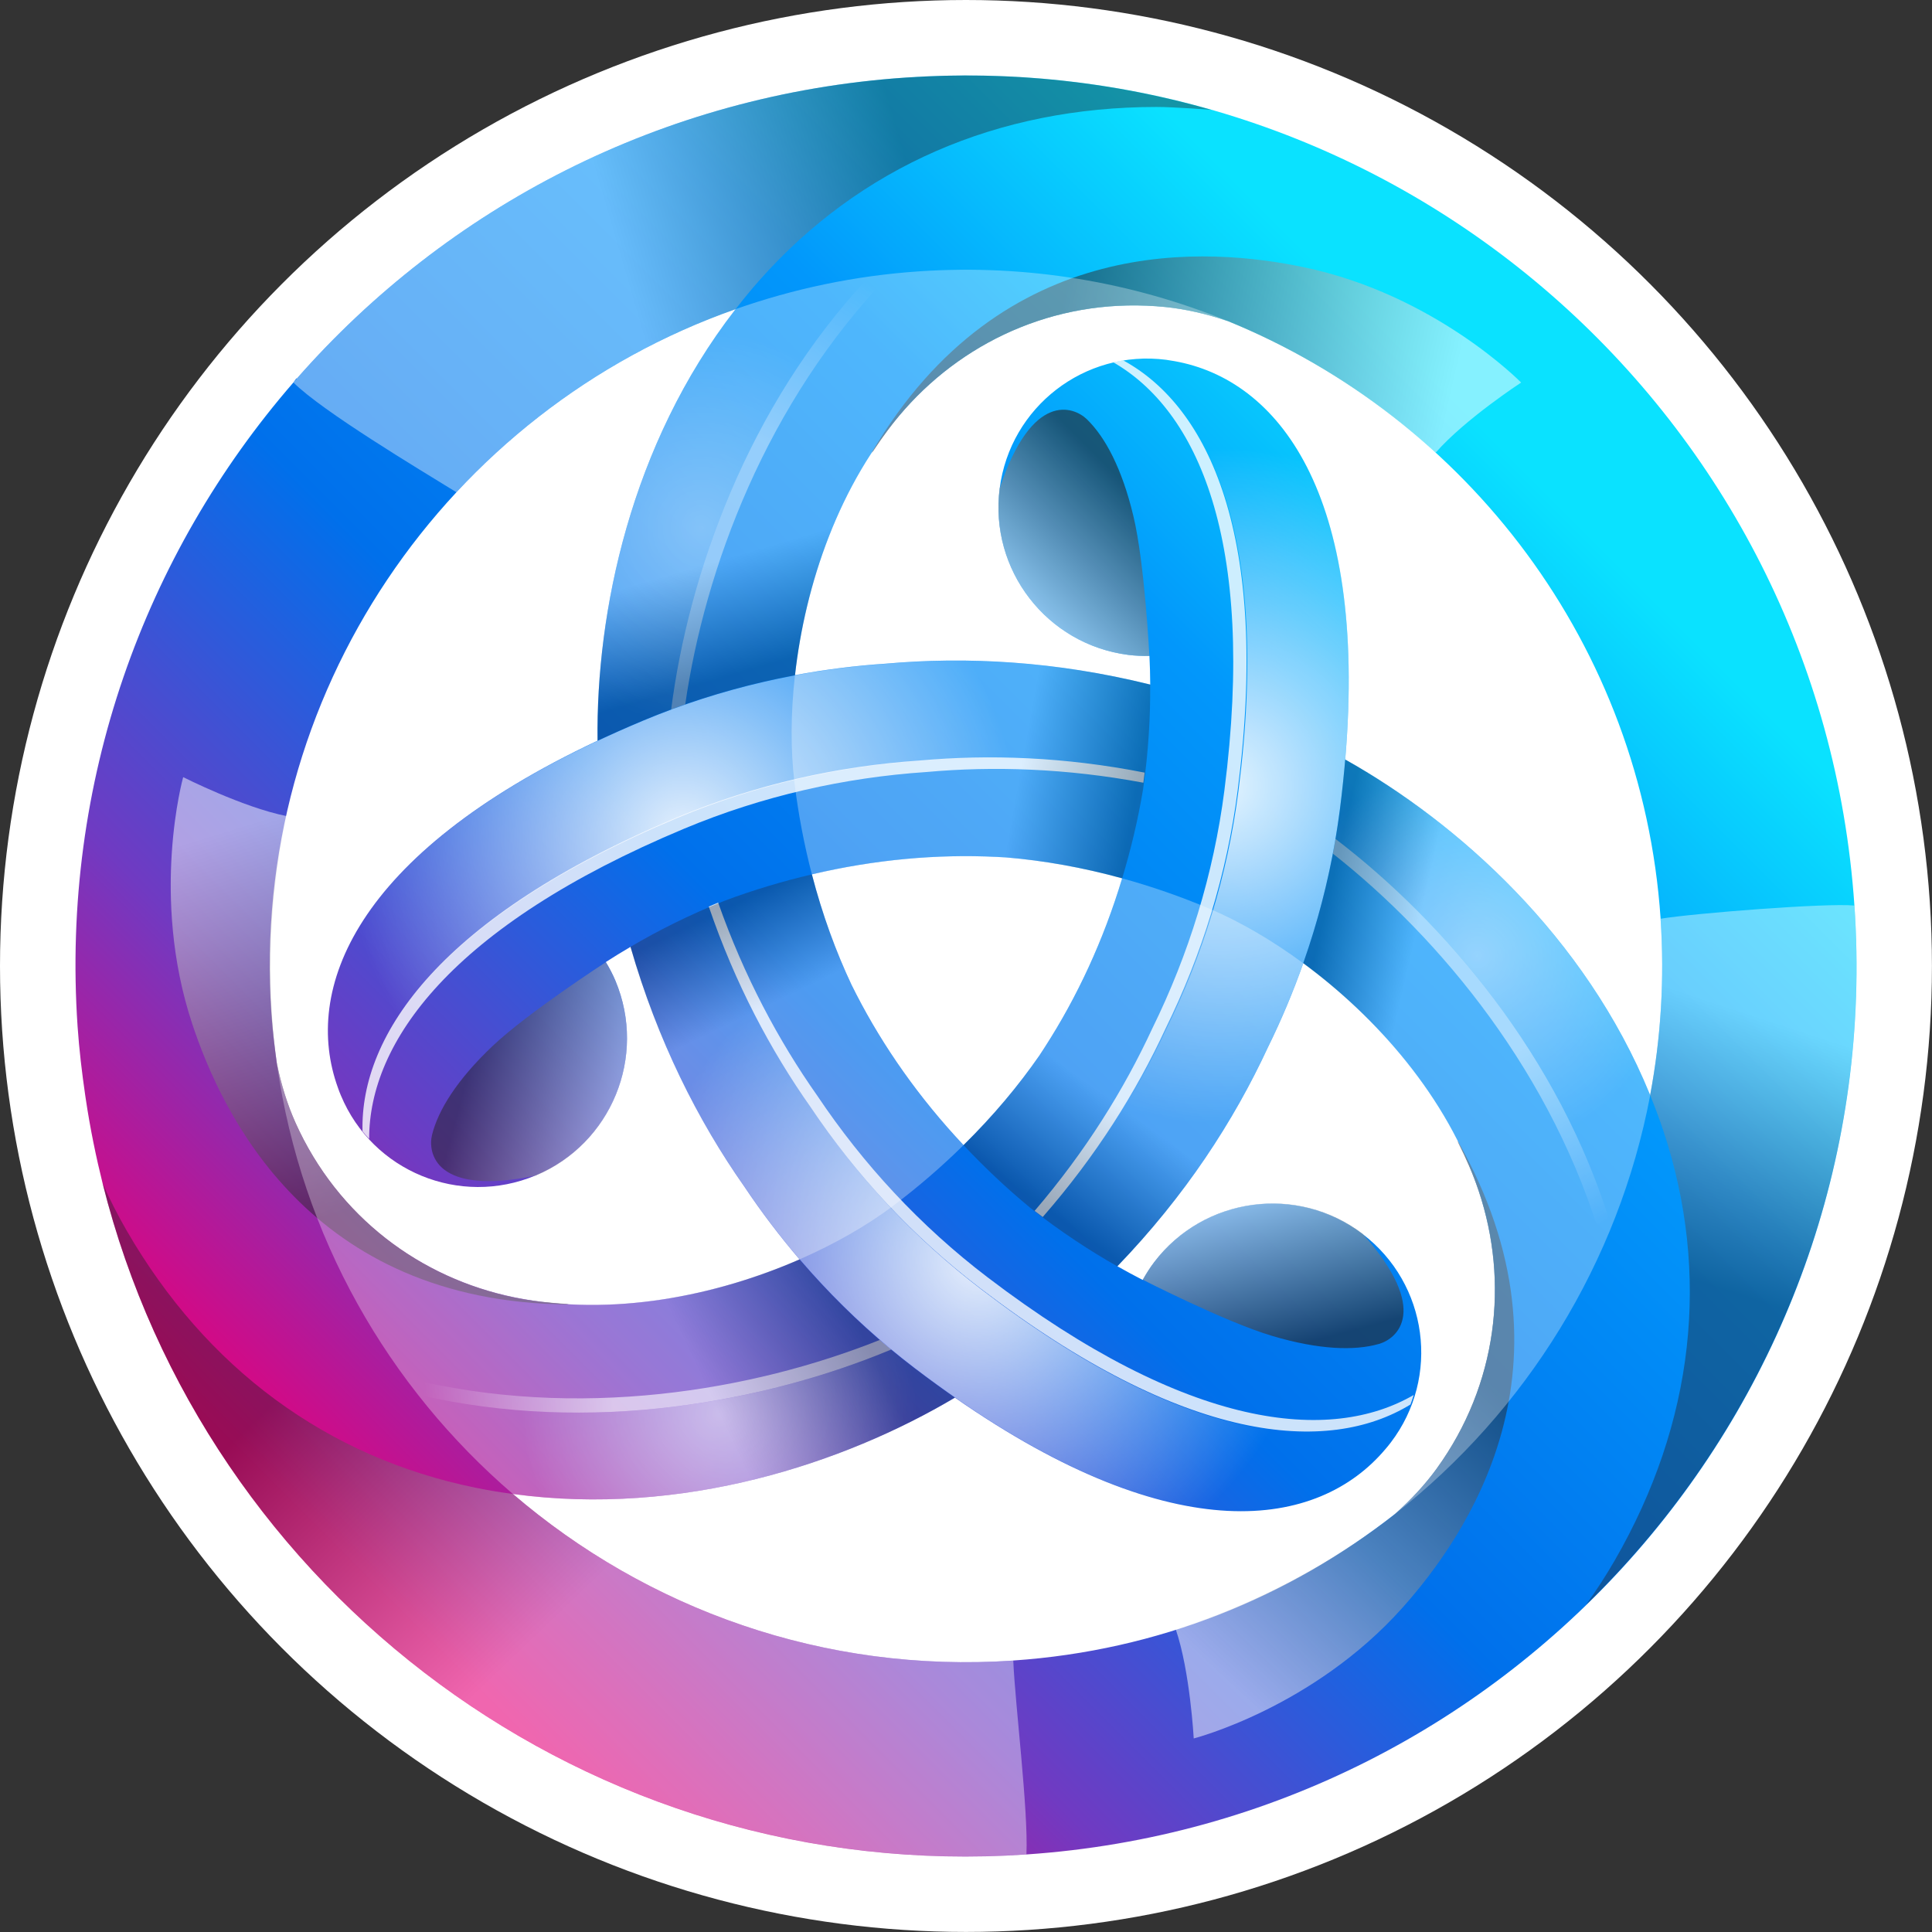 <?xml version="1.0" encoding="UTF-8" standalone="no"?>
<!-- Created with Inkscape (http://www.inkscape.org/) -->

<svg
   width="128"
   height="128"
   viewBox="0 0 33.867 33.867"
   version="1.1"
   id="svg1563"
   inkscape:export-filename="astr.png"
   inkscape:export-xdpi="96"
   inkscape:export-ydpi="96"
   xmlns:inkscape="http://www.inkscape.org/namespaces/inkscape"
   xmlns:sodipodi="http://sodipodi.sourceforge.net/DTD/sodipodi-0.dtd"
   xmlns="http://www.w3.org/2000/svg"
   xmlns:svg="http://www.w3.org/2000/svg">
  <rect x="0" y="0" width="33.867" height="33.867" fill="#333333" stroke="none"/>
  <sodipodi:namedview
     id="namedview1565"
     pagecolor="#ffffff"
     bordercolor="#000000"
     borderopacity="0.25"
     inkscape:showpageshadow="2"
     inkscape:pageopacity="0.0"
     inkscape:pagecheckerboard="0"
     inkscape:deskcolor="#d1d1d1"
     inkscape:document-units="mm"
     showgrid="false" />
  <defs
     id="defs1560">
    <linearGradient
       id="paint0_linear_102_141"
       x1="47.634"
       y1="252.373"
       x2="238.908"
       y2="61.098"
       gradientUnits="userSpaceOnUse"
       gradientTransform="matrix(0.104,0,0,0.104,1.323,1.323)">
      <stop
         offset="0.001"
         stop-color="#E6007A"
         id="stop889" />
      <stop
         offset="0.207"
         stop-color="#703AC2"
         id="stop891" />
      <stop
         offset="0.456"
         stop-color="#0070EB"
         id="stop893" />
      <stop
         offset="0.768"
         stop-color="#0297FB"
         id="stop895" />
      <stop
         offset="1"
         stop-color="#0AE2FF"
         id="stop897" />
    </linearGradient>
    <radialGradient
       id="paint1_radial_102_141"
       cx="0"
       cy="0"
       r="1"
       gradientUnits="userSpaceOnUse"
       gradientTransform="matrix(5.935,0,0,5.935,21.383,13.773)">
      <stop
         stop-color="white"
         id="stop900" />
      <stop
         offset="1"
         stop-color="white"
         stop-opacity="0"
         id="stop902" />
    </radialGradient>
    <radialGradient
       id="paint2_radial_102_141"
       cx="0"
       cy="0"
       r="1"
       gradientUnits="userSpaceOnUse"
       gradientTransform="matrix(3.453,0,0,3.453,12.61,24.784)">
      <stop
         stop-color="white"
         id="stop905" />
      <stop
         offset="1"
         stop-color="white"
         stop-opacity="0"
         id="stop907" />
    </radialGradient>
    <linearGradient
       id="paint3_linear_102_141"
       x1="58.658"
       y1="219.827"
       x2="90.643"
       y2="219.383"
       gradientUnits="userSpaceOnUse"
       gradientTransform="matrix(0.104,0,0,0.104,1.323,1.323)">
      <stop
         stop-color="white"
         stop-opacity="0"
         id="stop910" />
      <stop
         offset="1"
         stop-color="white"
         id="stop912" />
    </linearGradient>
    <radialGradient
       id="paint4_radial_102_141"
       cx="0"
       cy="0"
       r="1"
       gradientUnits="userSpaceOnUse"
       gradientTransform="matrix(-2.968,-5.14,5.14,-2.968,11.972,14.66)">
      <stop
         stop-color="white"
         id="stop915" />
      <stop
         offset="1"
         stop-color="white"
         stop-opacity="0"
         id="stop917" />
    </radialGradient>
    <radialGradient
       id="paint5_radial_102_141"
       cx="0"
       cy="0"
       r="1"
       gradientUnits="userSpaceOnUse"
       gradientTransform="matrix(-1.727,-2.991,2.991,-1.727,25.894,16.752)">
      <stop
         stop-color="white"
         id="stop920" />
      <stop
         offset="1"
         stop-color="white"
         stop-opacity="0"
         id="stop922" />
    </radialGradient>
    <linearGradient
       id="paint6_linear_102_141"
       x1="256.143"
       y1="194.191"
       x2="239.766"
       y2="166.713"
       gradientUnits="userSpaceOnUse"
       gradientTransform="matrix(0.104,0,0,0.104,1.323,1.323)">
      <stop
         stop-color="white"
         stop-opacity="0"
         id="stop925" />
      <stop
         offset="1"
         stop-color="white"
         id="stop927" />
    </linearGradient>
    <radialGradient
       id="paint7_radial_102_141"
       cx="0"
       cy="0"
       r="1"
       gradientUnits="userSpaceOnUse"
       gradientTransform="matrix(-2.968,5.14,-5.14,-2.968,17.164,22.092)">
      <stop
         stop-color="white"
         id="stop930" />
      <stop
         offset="1"
         stop-color="white"
         stop-opacity="0"
         id="stop932" />
    </radialGradient>
    <radialGradient
       id="paint8_radial_102_141"
       cx="0"
       cy="0"
       r="1"
       gradientUnits="userSpaceOnUse"
       gradientTransform="matrix(-1.727,2.991,-2.991,-1.727,12.295,9.263)">
      <stop
         stop-color="white"
         id="stop935" />
      <stop
         offset="1"
         stop-color="white"
         stop-opacity="0"
         id="stop937" />
    </radialGradient>
    <linearGradient
       id="paint9_linear_102_141"
       x1="135.188"
       y1="35.975"
       x2="119.58"
       y2="63.898"
       gradientUnits="userSpaceOnUse"
       gradientTransform="matrix(0.104,0,0,0.104,1.323,1.323)">
      <stop
         stop-color="white"
         stop-opacity="0"
         id="stop940" />
      <stop
         offset="1"
         stop-color="white"
         id="stop942" />
    </linearGradient>
    <linearGradient
       id="paint10_linear_102_141"
       x1="142.142"
       y1="21.781"
       x2="93.275"
       y2="35.997"
       gradientUnits="userSpaceOnUse"
       gradientTransform="matrix(0.104,0,0,0.104,1.323,1.323)">
      <stop
         stop-color="#231F20"
         id="stop945" />
      <stop
         offset="1"
         stop-color="white"
         id="stop947" />
    </linearGradient>
    <linearGradient
       id="paint11_linear_102_141"
       x1="49.793"
       y1="208.156"
       x2="90.663"
       y2="250.803"
       gradientUnits="userSpaceOnUse"
       gradientTransform="matrix(0.104,0,0,0.104,1.323,1.323)">
      <stop
         stop-color="#231F20"
         id="stop950" />
      <stop
         offset="1"
         stop-color="white"
         id="stop952" />
    </linearGradient>
    <linearGradient
       id="paint12_linear_102_141"
       x1="269.146"
       y1="201.728"
       x2="283.361"
       y2="158.488"
       gradientUnits="userSpaceOnUse"
       gradientTransform="matrix(0.104,0,0,0.104,1.323,1.323)">
      <stop
         stop-color="#231F20"
         id="stop955" />
      <stop
         offset="1"
         stop-color="white"
         id="stop957" />
    </linearGradient>
    <linearGradient
       id="paint13_linear_102_141"
       x1="164.408"
       y1="46.508"
       x2="229.924"
       y2="61.51"
       gradientUnits="userSpaceOnUse"
       gradientTransform="matrix(0.104,0,0,0.104,1.323,1.323)">
      <stop
         stop-color="#231F20"
         id="stop960" />
      <stop
         offset="1"
         stop-color="white"
         id="stop962" />
    </linearGradient>
    <linearGradient
       id="paint14_linear_102_141"
       x1="232.422"
       y1="214.224"
       x2="186.673"
       y2="263.462"
       gradientUnits="userSpaceOnUse"
       gradientTransform="matrix(0.104,0,0,0.104,1.323,1.323)">
      <stop
         stop-color="#231F20"
         id="stop965" />
      <stop
         offset="1"
         stop-color="white"
         id="stop967" />
    </linearGradient>
    <linearGradient
       id="paint15_linear_102_141"
       x1="53.184"
       y1="189.302"
       x2="33.417"
       y2="125.063"
       gradientUnits="userSpaceOnUse"
       gradientTransform="matrix(0.104,0,0,0.104,1.323,1.323)">
      <stop
         stop-color="#231F20"
         id="stop970" />
      <stop
         offset="1"
         stop-color="white"
         id="stop972" />
    </linearGradient>
    <linearGradient
       id="paint16_linear_102_141"
       x1="178.731"
       y1="70.673"
       x2="158"
       y2="91.404"
       gradientUnits="userSpaceOnUse"
       gradientTransform="matrix(0.104,0,0,0.104,1.323,1.323)">
      <stop
         stop-color="#231F20"
         id="stop975" />
      <stop
         offset="1"
         stop-color="white"
         id="stop977" />
    </linearGradient>
    <linearGradient
       id="paint17_linear_102_141"
       x1="66.935"
       y1="164.782"
       x2="95.254"
       y2="172.37"
       gradientUnits="userSpaceOnUse"
       gradientTransform="matrix(0.104,0,0,0.104,1.323,1.323)">
      <stop
         stop-color="#231F20"
         id="stop980" />
      <stop
         offset="1"
         stop-color="white"
         id="stop982" />
    </linearGradient>
    <linearGradient
       id="paint18_linear_102_141"
       x1="204.327"
       y1="214.534"
       x2="196.738"
       y2="186.214"
       gradientUnits="userSpaceOnUse"
       gradientTransform="matrix(0.104,0,0,0.104,1.323,1.323)">
      <stop
         stop-color="#231F20"
         id="stop985" />
      <stop
         offset="1"
         stop-color="white"
         id="stop987" />
    </linearGradient>
    <linearGradient
       id="paint19_linear_102_141"
       x1="161.22"
       y1="189.352"
       x2="173.659"
       y2="172.174"
       gradientUnits="userSpaceOnUse"
       gradientTransform="matrix(0.104,0,0,0.104,1.323,1.323)">
      <stop
         stop-color="#231F20"
         id="stop990" />
      <stop
         offset="1"
         stop-color="white"
         id="stop992" />
    </linearGradient>
    <linearGradient
       id="paint20_linear_102_141"
       x1="118.389"
       y1="181.915"
       x2="93.512"
       y2="193.761"
       gradientUnits="userSpaceOnUse"
       gradientTransform="matrix(0.104,0,0,0.104,1.323,1.323)">
      <stop
         stop-color="#231F20"
         id="stop995" />
      <stop
         offset="1"
         stop-color="white"
         id="stop997" />
    </linearGradient>
    <linearGradient
       id="paint21_linear_102_141"
       x1="109.362"
       y1="140.504"
       x2="117.062"
       y2="156.496"
       gradientUnits="userSpaceOnUse"
       gradientTransform="matrix(0.104,0,0,0.104,1.323,1.323)">
      <stop
         stop-color="#231F20"
         id="stop1000" />
      <stop
         offset="1"
         stop-color="white"
         id="stop1002" />
    </linearGradient>
    <linearGradient
       id="paint22_linear_102_141"
       x1="145.183"
       y1="91.112"
       x2="139.852"
       y2="72.75"
       gradientUnits="userSpaceOnUse"
       gradientTransform="matrix(0.104,0,0,0.104,1.323,1.323)">
      <stop
         stop-color="#231F20"
         id="stop1005" />
      <stop
         offset="1"
         stop-color="white"
         id="stop1007" />
    </linearGradient>
    <linearGradient
       id="paint23_linear_102_141"
       x1="202.637"
       y1="175.182"
       x2="218.038"
       y2="178.736"
       gradientUnits="userSpaceOnUse"
       gradientTransform="matrix(0.104,0,0,0.104,1.323,1.323)">
      <stop
         stop-color="#231F20"
         id="stop1010" />
      <stop
         offset="1"
         stop-color="white"
         id="stop1012" />
    </linearGradient>
    <linearGradient
       id="paint24_linear_102_141"
       x1="178.468"
       y1="123.158"
       x2="158.922"
       y2="119.604"
       gradientUnits="userSpaceOnUse"
       gradientTransform="matrix(0.104,0,0,0.104,1.323,1.323)">
      <stop
         stop-color="#231F20"
         id="stop1015" />
      <stop
         offset="1"
         stop-color="white"
         id="stop1017" />
    </linearGradient>
  </defs>
  <g
     inkscape:label="Layer 1"
     inkscape:groupmode="layer"
     id="layer1">
    <circle
       style="fill:#ffffff;fill-opacity:1;stroke-width:0;stroke-linejoin:bevel;stroke-opacity:0.685"
       id="path1684"
       cx="16.933"
       cy="16.933"
       r="16.933" />
    <path
       d="M 32.507,15.874 C 31.922,7.273 24.475,0.774 15.874,1.36 11.589,1.651 7.827,3.646 5.202,6.637 l 2.09e-5,-1.06e-5 -0.007,-0.005 c -0.018,0.024 -0.034,0.049 -0.052,0.073 C 2.535,9.711 1.068,13.709 1.36,17.993 c 0.028,0.408 0.076,0.81 0.134,1.208 1.77e-5,1.04e-4 1.77e-5,1.04e-4 3.54e-5,2.07e-4 0.003,0.018 0.005,0.036 0.008,0.054 0.039,0.263 0.085,0.523 0.137,0.781 3.42e-5,1.03e-4 5.19e-5,3.12e-4 8.65e-5,4.33e-4 9.44e-4,0.005 0.002,0.009 0.003,0.014 0.047,0.234 0.1,0.465 0.157,0.695 l 1.042e-4,4.33e-4 c 5.19e-5,2.08e-4 1.043e-4,4.32e-4 1.392e-4,5.11e-4 1.803,7.19 8.539,12.282 16.194,11.761 8.601,-0.585 15.1,-8.032 14.514,-16.633 z m -3.398,0.231 c 0.072,1.059 0.005,2.096 -0.183,3.093 -0.002,-0.006 -0.004,-0.012 -0.006,-0.017 v -1.05e-4 c -1.132,-2.766 -3.37,-4.763 -5.339,-5.867 0.398,-4.687 -1.192,-6.662 -2.991,-6.983 -0.049,-0.009 -0.098,-0.017 -0.148,-0.024 -1.428,-0.183 -2.735,0.826 -2.918,2.255 -0.183,1.428 0.826,2.735 2.255,2.918 0.125,0.016 0.248,0.02 0.37,0.018 0.008,0.158 0.013,0.326 0.014,0.502 -1.664,-0.412 -3.22,-0.493 -4.638,-0.366 -0.53,0.035 -1.061,0.102 -1.589,0.201 0.177,-1.583 0.771,-3.36 1.923,-4.66 1.114,-1.257 2.77,-1.978 4.576,-1.793 0.342,0.035 0.708,0.119 1.037,0.23 0.015,0.005 0.031,0.009 0.046,0.015 2.08e-4,-2.915e-4 5.11e-4,-6.687e-4 7.08e-4,-9.864e-4 4.184,1.705 7.264,5.676 7.591,10.479 z m -10.88,2.384 c -0.001,0.002 -0.002,0.003 -0.003,0.005 -0.372,0.537 -0.815,1.067 -1.336,1.579 -0.779,-0.829 -1.406,-1.723 -1.881,-2.647 -0.024,-0.05 -0.05,-0.097 -0.074,-0.147 -9.22e-4,-0.002 -0.002,-0.004 -0.003,-0.005 -0.279,-0.591 -0.516,-1.24 -0.7,-1.947 1.109,-0.261 2.197,-0.357 3.236,-0.306 0.055,0.004 0.109,0.005 0.164,0.009 0.002,1.05e-4 0.004,3.13e-4 0.006,4.35e-4 0.651,0.054 1.33,0.173 2.033,0.366 -0.329,1.091 -0.789,2.08 -1.352,2.954 -0.031,0.046 -0.058,0.092 -0.09,0.138 z M 12.895,5.419 c -0.003,0.004 -0.006,0.007 -0.009,0.011 v 1.06e-5 c -1.829,2.362 -2.439,5.298 -2.411,7.554 -4.258,1.999 -5.173,4.363 -4.552,6.082 0.016,0.047 0.034,0.094 0.054,0.14 0.556,1.329 2.083,1.955 3.412,1.399 1.329,-0.556 1.955,-2.083 1.4,-3.412 -0.049,-0.116 -0.106,-0.225 -0.169,-0.329 0.135,-0.087 0.279,-0.176 0.433,-0.266 0.475,1.648 1.177,3.041 1.997,4.206 0.295,0.441 0.618,0.866 0.966,1.273 -1.459,0.638 -3.296,1.013 -4.998,0.665 C 7.371,22.406 5.919,21.332 5.176,19.675 5.035,19.361 4.925,19.003 4.856,18.663 4.814,18.365 4.778,18.066 4.757,17.762 4.377,12.17 7.846,7.192 12.895,5.419 Z m 4.867,23.69 c -3.321,0.226 -6.425,-0.907 -8.77,-2.92 2.96,0.403 5.807,-0.536 7.747,-1.689 3.862,2.691 6.368,2.301 7.546,0.903 0.033,-0.038 0.064,-0.076 0.095,-0.117 0.873,-1.145 0.652,-2.781 -0.494,-3.654 -1.145,-0.873 -2.782,-0.652 -3.654,0.494 -0.076,0.1 -0.141,0.204 -0.201,0.311 -0.142,-0.073 -0.29,-0.153 -0.444,-0.24 1.191,-1.236 2.039,-2.543 2.638,-3.836 0.235,-0.477 0.442,-0.97 0.621,-1.477 1.283,0.945 2.527,2.348 3.077,3.998 0.532,1.593 0.328,3.388 -0.736,4.86 -0.202,0.279 -0.457,0.553 -0.717,0.783 -0.004,0.003 -0.007,0.007 -0.011,0.01 -1.86,1.462 -4.162,2.401 -6.696,2.573 z"
       fill="url(#paint0_linear_102_141)"
       id="path827"
       style="fill:url(#paint0_linear_102_141);stroke-width:0.104" />
    <path
       style="mix-blend-mode:overlay;fill:url(#paint1_radial_102_141);stroke-width:0.104"
       opacity="0.9"
       d="m 20.589,6.331 c -0.049,-0.009 -0.098,-0.017 -0.148,-0.024 -0.253,-0.032 -0.501,-0.026 -0.741,0.012 1.493,0.812 2.582,3.076 2.01,7.541 -0.19,1.479 -0.629,2.886 -1.264,4.177 -0.515,1.11 -1.215,2.231 -2.156,3.308 0.452,0.339 0.893,0.623 1.296,0.851 1.191,-1.236 2.039,-2.543 2.638,-3.836 0.635,-1.291 1.075,-2.699 1.264,-4.177 C 24.17,8.868 22.497,6.672 20.589,6.331 Z"
       fill="url(#paint1_radial_102_141)"
       id="path829" />
    <g
       style="mix-blend-mode:overlay"
       opacity="0.8"
       id="g833"
       transform="matrix(0.104,0,0,0.104,1.323,1.323)">
      <path
         d="m 195.898,120.474 c 5.5,-42.904 -4.962,-64.655 -19.312,-72.461 -0.56,0.089 -1.11,0.208 -1.659,0.334 14.049,8.076 24.157,29.806 18.731,72.127 -1.822,14.21 -6.047,27.732 -12.149,40.141 -4.78,10.316 -11.245,20.724 -19.84,30.759 0.458,0.354 0.912,0.691 1.366,1.032 9.043,-10.351 15.77,-21.122 20.714,-31.791 6.101,-12.409 10.327,-25.931 12.149,-40.141 z"
         fill="#ffffff"
         id="path831" />
    </g>
    <path
       style="mix-blend-mode:overlay;fill:url(#paint2_radial_102_141);stroke-width:0.104"
       opacity="0.5"
       d="m 16.034,23.988 c -0.14,-0.107 -0.275,-0.219 -0.41,-0.331 -2.204,0.919 -5.259,1.496 -8.292,0.792 0.497,0.633 1.051,1.218 1.66,1.74 2.96,0.403 5.807,-0.536 7.747,-1.689 -0.23,-0.16 -0.465,-0.33 -0.705,-0.513 z"
       fill="url(#paint2_radial_102_141)"
       id="path835" />
    <path
       style="mix-blend-mode:overlay;fill:url(#paint3_linear_102_141);stroke-width:0.104"
       opacity="0.6"
       d="m 15.623,23.657 c -0.067,-0.056 -0.135,-0.111 -0.202,-0.168 -2.221,0.887 -5.289,1.418 -8.316,0.663 0.074,0.1 0.149,0.199 0.225,0.297 3.033,0.704 6.088,0.127 8.292,-0.792 z"
       fill="url(#paint3_linear_102_141)"
       id="path837" />
    <path
       style="mix-blend-mode:overlay;fill:url(#paint4_radial_102_141);stroke-width:0.104"
       opacity="0.9"
       d="m 5.924,19.069 c 0.016,0.047 0.034,0.094 0.054,0.14 0.098,0.235 0.228,0.447 0.381,0.635 -0.043,-1.699 1.373,-3.774 5.526,-5.511 1.375,-0.575 2.814,-0.898 4.25,-0.994 1.219,-0.11 2.54,-0.064 3.943,0.213 0.068,-0.561 0.093,-1.084 0.089,-1.548 -1.665,-0.413 -3.222,-0.494 -4.641,-0.366 -1.436,0.096 -2.875,0.419 -4.25,0.994 -4.945,2.068 -6.01,4.615 -5.351,6.437 z"
       fill="url(#paint4_radial_102_141)"
       id="path839" />
    <g
       style="mix-blend-mode:overlay"
       opacity="0.8"
       id="g843"
       transform="matrix(0.104,0,0,0.104,1.323,1.323)">
      <path
         d="m 101.481,125.015 c -39.907,16.688 -53.512,36.624 -53.098,52.954 0.357,0.441 0.735,0.857 1.119,1.269 -0.03,-16.203 13.734,-35.822 53.098,-52.284 13.217,-5.527 27.041,-8.629 40.838,-9.549 11.324,-1.018 23.571,-0.624 36.558,1.802 0.078,-0.573 0.143,-1.135 0.211,-1.699 -13.485,-2.655 -26.177,-3.096 -37.889,-2.043 -13.797,0.92 -27.62,4.022 -40.837,9.55 z"
         fill="#ffffff"
         id="path841" />
    </g>
    <path
       style="mix-blend-mode:overlay;fill:url(#paint5_radial_102_141);stroke-width:0.104"
       opacity="0.4"
       d="m 23.492,14.185 c -0.022,0.175 -0.052,0.348 -0.081,0.521 1.898,1.449 3.925,3.806 4.832,6.785 0.3,-0.747 0.529,-1.519 0.677,-2.308 -1.131,-2.765 -3.368,-4.761 -5.336,-5.865 -0.024,0.28 -0.054,0.567 -0.092,0.867 z"
       fill="url(#paint5_radial_102_141)"
       id="path845" />
    <path
       style="mix-blend-mode:overlay;fill:url(#paint6_linear_102_141);stroke-width:0.104"
       opacity="0.5"
       d="m 23.411,14.706 c -0.015,0.086 -0.029,0.173 -0.045,0.259 1.879,1.479 3.873,3.872 4.733,6.87 0.05,-0.114 0.098,-0.228 0.144,-0.344 -0.907,-2.979 -2.934,-5.336 -4.832,-6.785 z"
       fill="url(#paint6_linear_102_141)"
       id="path847" />
    <path
       style="mix-blend-mode:overlay;fill:url(#paint7_radial_102_141);stroke-width:0.104"
       opacity="0.9"
       d="m 24.286,25.4 c 0.033,-0.038 0.064,-0.076 0.095,-0.117 0.154,-0.203 0.273,-0.421 0.36,-0.648 -1.45,0.887 -3.955,0.698 -7.535,-2.03 -1.186,-0.904 -2.185,-1.988 -2.986,-3.184 -0.704,-1.001 -1.325,-2.168 -1.787,-3.521 -0.519,0.222 -0.985,0.462 -1.385,0.697 0.475,1.649 1.183,3.037 2.003,4.203 0.801,1.196 1.8,2.28 2.986,3.184 4.263,3.248 7.002,2.898 8.251,1.416 z"
       fill="url(#paint7_radial_102_141)"
       id="path849" />
    <g
       style="mix-blend-mode:overlay"
       opacity="0.8"
       id="g853"
       transform="matrix(0.104,0,0,0.104,1.323,1.323)">
      <path
         d="m 152.611,204.505 c 34.406,26.216 58.473,28.031 72.408,19.507 0.203,-0.53 0.375,-1.066 0.54,-1.604 -14.018,8.128 -37.89,6.017 -71.829,-19.842 -11.395,-8.683 -20.993,-19.103 -28.688,-30.591 -6.544,-9.298 -12.325,-20.102 -16.719,-32.562 -0.534,0.219 -1.054,0.444 -1.577,0.667 4.444,13.006 10.408,24.217 17.176,33.834 7.695,11.488 17.293,21.909 28.689,30.591 z"
         fill="#ffffff"
         id="path851" />
    </g>
    <path
       style="mix-blend-mode:overlay;fill:url(#paint8_radial_102_141);stroke-width:0.104"
       opacity="0.3"
       d="m 11.273,12.627 c 0.163,-0.068 0.327,-0.129 0.492,-0.19 0.306,-2.368 1.334,-5.302 3.46,-7.577 -0.797,0.114 -1.58,0.301 -2.337,0.567 -1.829,2.362 -2.439,5.298 -2.411,7.554 0.254,-0.119 0.518,-0.237 0.797,-0.354 z"
       fill="url(#paint8_radial_102_141)"
       id="path855" />
    <path
       style="mix-blend-mode:overlay;fill:url(#paint9_linear_102_141);stroke-width:0.104"
       opacity="0.4"
       d="m 11.765,12.437 c 0.082,-0.03 0.164,-0.062 0.247,-0.09 0.342,-2.367 1.417,-5.29 3.583,-7.534 -0.124,0.014 -0.247,0.029 -0.37,0.047 -2.126,2.275 -3.155,5.209 -3.46,7.577 z"
       fill="url(#paint9_linear_102_141)"
       id="path857" />
    <path
       style="mix-blend-mode:multiply;fill:url(#paint10_linear_102_141);stroke-width:0.104"
       opacity="0.4"
       d="M 15.874,1.36 C 11.589,1.651 7.827,3.646 5.202,6.637 c -0.02,0.023 -0.04,0.045 -0.059,0.068 l 1.561e-4,-2.08e-4 C 5.654,7.212 7.324,8.212 8.001,8.629 9.331,7.199 11.002,6.084 12.895,5.419 13.027,5.249 13.164,5.081 13.309,4.917 15.073,2.927 17.481,1.875 20.274,1.875 c 0.311,0 0.944,0.049 0.958,0.05 C 19.538,1.439 17.733,1.233 15.874,1.36 Z"
       fill="url(#paint10_linear_102_141)"
       id="path859" />
    <path
       style="mix-blend-mode:multiply;fill:url(#paint11_linear_102_141);stroke-width:0.104"
       opacity="0.4"
       d="m 17.762,29.109 c -3.321,0.226 -6.425,-0.907 -8.77,-2.92 h -10e-6 -2.1e-5 C 8.773,26.16 8.554,26.124 8.335,26.079 5.73,25.547 3.615,23.987 2.219,21.569 2.063,21.299 1.924,21.025 1.799,20.746 c 1.803,7.19 8.539,12.281 16.194,11.761 0.034,-0.788 -0.198,-2.617 -0.231,-3.398 z"
       fill="url(#paint11_linear_102_141)"
       id="path861" />
    <path
       style="mix-blend-mode:multiply;fill:url(#paint12_linear_102_141);stroke-width:0.104"
       opacity="0.4"
       d="m 32.507,15.874 c -0.48,-0.049 -2.822,0.136 -3.398,0.231 0.072,1.059 0.005,2.096 -0.183,3.093 0.081,0.198 0.157,0.4 0.226,0.606 0.842,2.522 0.548,5.133 -0.848,7.552 -0.153,0.264 -0.317,0.517 -0.492,0.761 -0.003,0.005 -0.007,0.01 -0.01,0.014 -1.05e-4,2.08e-4 0.007,-0.006 0.011,-0.01 3.171,-3.085 5.017,-7.488 4.694,-12.247 z"
       fill="url(#paint12_linear_102_141)"
       id="path863" />
    <path
       style="mix-blend-mode:multiply;fill:url(#paint13_linear_102_141);stroke-width:0.104"
       opacity="0.5"
       d="m 20.435,5.383 c 0.342,0.035 0.708,0.119 1.037,0.23 0.015,0.005 0.031,0.009 0.046,0.015 2.08e-4,-2.913e-4 5.11e-4,-6.686e-4 7.08e-4,-9.863e-4 1.347,0.549 2.578,1.333 3.641,2.303 0.002,0.002 0.005,0.004 0.007,0.005 0.512,-0.586 1.498,-1.229 1.498,-1.229 0,0 -1.51,-1.545 -3.82,-2.024 -1.617,-0.336 -5.264,-0.661 -7.565,3.253 0,0 0.009,-0.009 0.023,-0.021 0.17,-0.257 0.351,-0.507 0.556,-0.738 1.114,-1.257 2.77,-1.978 4.576,-1.793 z"
       fill="url(#paint13_linear_102_141)"
       id="path865" />
    <path
       style="mix-blend-mode:multiply;fill:url(#paint14_linear_102_141);stroke-width:0.104"
       opacity="0.5"
       d="m 25.186,25.741 c -0.202,0.279 -0.457,0.553 -0.717,0.783 -0.012,0.011 -0.024,0.022 -0.036,0.033 2.08e-4,3.12e-4 3.11e-4,8.26e-4 5.11e-4,0.001 -1.148,0.892 -2.443,1.566 -3.815,2.001 -0.003,10e-4 -0.005,0.002 -0.008,0.003 0.251,0.736 0.315,1.912 0.315,1.912 0,0 2.093,-0.535 3.663,-2.296 1.099,-1.233 3.205,-4.228 0.965,-8.178 0,0 0.003,0.012 0.007,0.03 0.138,0.276 0.264,0.558 0.361,0.85 0.532,1.593 0.328,3.388 -0.736,4.86 z"
       fill="url(#paint14_linear_102_141)"
       id="path867" />
    <path
       style="mix-blend-mode:multiply;fill:url(#paint15_linear_102_141);stroke-width:0.104"
       opacity="0.5"
       d="M 5.181,19.68 C 5.04,19.366 4.93,19.007 4.861,18.667 4.858,18.651 4.854,18.635 4.851,18.62 c -3.536e-4,0 -8.654e-4,-1.03e-4 -0.001,-1.03e-4 -0.198,-1.441 -0.134,-2.899 0.174,-4.305 5.112e-4,-0.003 7.08e-4,-0.006 0.001,-0.009 -0.763,-0.151 -1.814,-0.683 -1.814,-0.683 0,0 -0.583,2.08 0.157,4.32 0.518,1.568 2.06,4.889 6.6,4.924 0,0 -0.012,-0.004 -0.03,-0.009 -0.308,-0.019 -0.615,-0.05 -0.917,-0.112 -1.646,-0.336 -3.098,-1.41 -3.841,-3.067 z"
       fill="url(#paint15_linear_102_141)"
       id="path869" />
    <path
       style="mix-blend-mode:multiply;fill:url(#paint16_linear_102_141);stroke-width:0.104"
       opacity="0.6"
       d="m 19.778,11.48 c 0.125,0.016 0.248,0.02 0.37,0.018 0,0 -0.081,-1.622 -0.281,-2.454 C 19.668,8.212 19.374,7.661 19.052,7.349 18.821,7.126 18.091,6.847 17.523,8.562 c -0.183,1.428 0.826,2.735 2.255,2.918 z"
       fill="url(#paint16_linear_102_141)"
       id="path871" />
    <path
       style="mix-blend-mode:multiply;fill:url(#paint17_linear_102_141);stroke-width:0.104"
       opacity="0.5"
       d="m 10.788,17.196 c -0.049,-0.116 -0.106,-0.225 -0.169,-0.329 0,0 -1.364,0.882 -1.985,1.47 -0.621,0.589 -0.951,1.118 -1.06,1.554 -0.078,0.312 0.046,1.083 1.815,0.717 1.329,-0.556 1.955,-2.083 1.4,-3.412 z"
       fill="url(#paint17_linear_102_141)"
       id="path873" />
    <path
       style="mix-blend-mode:multiply;fill:url(#paint18_linear_102_141);stroke-width:0.104"
       opacity="0.6"
       d="m 20.233,22.122 c -0.076,0.1 -0.141,0.205 -0.201,0.311 0,0 1.446,0.74 2.266,0.984 0.82,0.244 1.444,0.265 1.876,0.141 0.309,-0.088 0.915,-0.581 -0.287,-1.93 -1.145,-0.873 -2.781,-0.652 -3.654,0.494 z"
       fill="url(#paint18_linear_102_141)"
       id="path875" />
    <path
       style="mix-blend-mode:multiply;fill:url(#paint19_linear_102_141);stroke-width:0.104"
       opacity="0.3"
       d="m 19.671,15.397 c -0.329,1.091 -0.789,2.08 -1.352,2.954 -0.031,0.046 -0.058,0.092 -0.09,0.138 -0.001,0.002 -0.002,0.003 -0.003,0.005 -0.372,0.537 -0.815,1.067 -1.336,1.579 0.357,0.38 0.744,0.748 1.168,1.098 0.533,0.421 1.055,0.759 1.528,1.027 1.191,-1.236 2.039,-2.543 2.638,-3.836 0.235,-0.477 0.442,-0.97 0.621,-1.477 -0.549,-0.404 -1.106,-0.726 -1.618,-0.945 -0.53,-0.226 -1.048,-0.403 -1.555,-0.543 z"
       fill="url(#paint19_linear_102_141)"
       id="path877" />
    <path
       style="mix-blend-mode:multiply;fill:url(#paint20_linear_102_141);stroke-width:0.104"
       opacity="0.3"
       d="m 8.991,26.189 c 2.96,0.403 5.807,-0.536 7.747,-1.689 -0.23,-0.16 -0.465,-0.33 -0.705,-0.513 -0.749,-0.571 -1.422,-1.213 -2.019,-1.911 -1.459,0.638 -3.296,1.013 -4.998,0.665 C 7.371,22.406 5.919,21.332 5.176,19.675 5.035,19.361 4.925,19.003 4.856,18.663 5.286,21.68 6.809,24.316 8.991,26.189 Z"
       fill="url(#paint20_linear_102_141)"
       id="path879" />
    <path
       style="mix-blend-mode:multiply;fill:url(#paint21_linear_102_141);stroke-width:0.104"
       opacity="0.3"
       d="m 16.89,20.074 c -0.779,-0.829 -1.406,-1.723 -1.881,-2.647 -0.024,-0.05 -0.05,-0.097 -0.074,-0.147 -9.22e-4,-0.002 -0.002,-0.004 -0.003,-0.005 -0.279,-0.591 -0.516,-1.24 -0.7,-1.947 -0.507,0.119 -1.018,0.27 -1.531,0.462 -0.629,0.251 -1.183,0.533 -1.65,0.808 0.475,1.648 1.177,3.041 1.997,4.206 0.295,0.441 0.618,0.866 0.966,1.273 0.626,-0.274 1.183,-0.595 1.63,-0.93 0.46,-0.346 0.872,-0.705 1.246,-1.073 z"
       fill="url(#paint21_linear_102_141)"
       id="path881" />
    <path
       style="mix-blend-mode:multiply;fill:url(#paint22_linear_102_141);stroke-width:0.104"
       opacity="0.3"
       d="m 12.886,5.43 c -1.829,2.362 -2.44,5.298 -2.411,7.554 0.255,-0.12 0.52,-0.238 0.8,-0.355 0.867,-0.363 1.76,-0.625 2.661,-0.793 0.177,-1.583 0.771,-3.36 1.923,-4.66 1.114,-1.257 2.77,-1.978 4.576,-1.793 0.342,0.035 0.708,0.119 1.037,0.23 0.015,0.005 0.031,0.009 0.046,0.015 2.08e-4,-2.913e-4 5.11e-4,-6.686e-4 7.08e-4,-9.863e-4 C 19.854,4.948 18.016,4.627 16.105,4.757 c -1.122,0.076 -2.197,0.306 -3.21,0.662 -0.003,0.004 -0.006,0.007 -0.009,0.011 z"
       fill="url(#paint22_linear_102_141)"
       id="path883" />
    <path
       style="mix-blend-mode:multiply;fill:url(#paint23_linear_102_141);stroke-width:0.104"
       opacity="0.3"
       d="m 28.92,19.181 c -1.132,-2.766 -3.37,-4.763 -5.339,-5.867 -0.024,0.281 -0.054,0.57 -0.092,0.87 -0.12,0.932 -0.339,1.836 -0.644,2.701 1.283,0.945 2.527,2.348 3.077,3.998 0.532,1.593 0.328,3.388 -0.736,4.86 -0.202,0.279 -0.457,0.553 -0.717,0.783 -0.004,0.003 -0.007,0.007 -0.011,0.01 2.292,-1.801 3.913,-4.397 4.469,-7.337 -0.002,-0.006 -0.004,-0.012 -0.006,-0.017 z"
       fill="url(#paint23_linear_102_141)"
       id="path885" />
    <path
       style="mix-blend-mode:multiply;fill:url(#paint24_linear_102_141);stroke-width:0.104"
       opacity="0.3"
       d="m 13.926,13.713 c 0.069,0.571 0.174,1.107 0.306,1.615 1.109,-0.261 2.197,-0.357 3.236,-0.306 0.055,0.004 0.109,0.005 0.164,0.009 0.002,1.03e-4 0.004,3.12e-4 0.006,4.33e-4 0.651,0.054 1.33,0.173 2.033,0.366 0.15,-0.499 0.276,-1.017 0.366,-1.558 0.098,-0.673 0.129,-1.295 0.125,-1.839 -1.664,-0.412 -3.22,-0.493 -4.638,-0.366 -0.53,0.035 -1.061,0.102 -1.589,0.201 -0.076,0.679 -0.076,1.323 -0.009,1.877 z"
       fill="url(#paint24_linear_102_141)"
       id="path887" />
  </g>
</svg>
